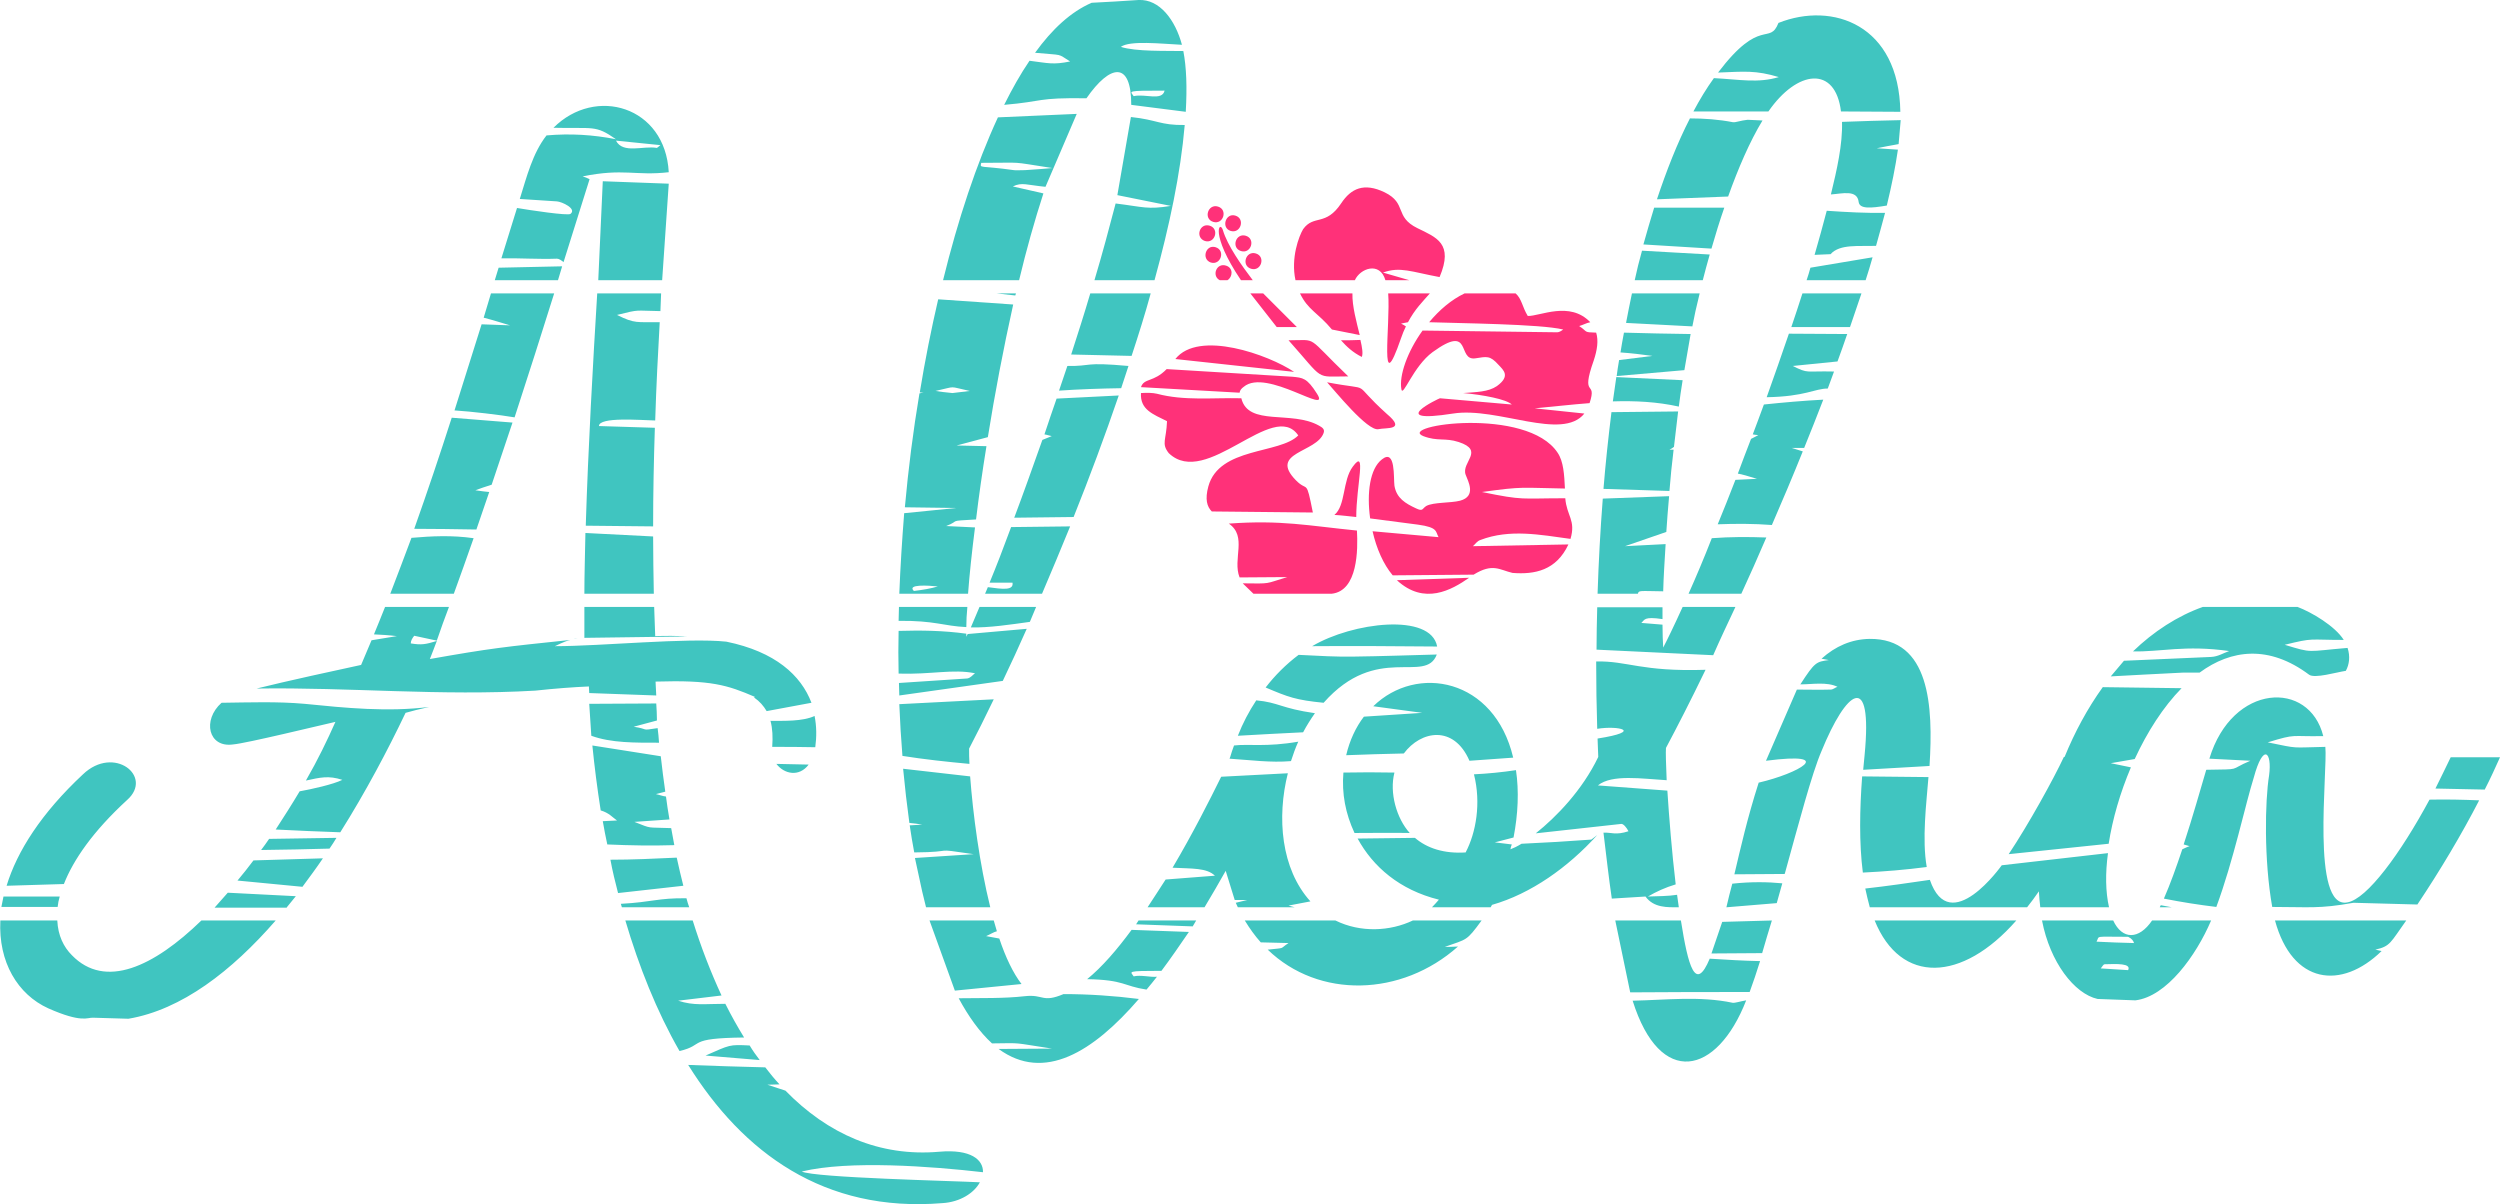 <?xml version="1.0" encoding="utf-8"?>
<!-- Generator: Adobe Illustrator 21.1.0, SVG Export Plug-In . SVG Version: 6.00 Build 0)  -->
<svg version="1.1" id="Layer_1" xmlns="http://www.w3.org/2000/svg" xmlns:xlink="http://www.w3.org/1999/xlink" x="0px" y="0px"
	 viewBox="0 0 720 346.8" style="enable-background:new 0 0 720 346.8;" xml:space="preserve">
<style type="text/css">
	.st0{fill-rule:evenodd;clip-rule:evenodd;fill:#40C5C0;}
	.st1{fill-rule:evenodd;clip-rule:evenodd;fill:#FF3179;}
</style>
<g>
	<path class="st0" d="M520.3,80.7h17c0.7-2.2,1.4-4.4,2-6.6l-17.9,3C521.1,78.3,520.7,79.5,520.3,80.7L520.3,80.7z M540.3,70.8
		c0.9-3.3,1.8-6.4,2.6-9.5c-5.4,0.1-11-0.2-16.8-0.6c-1.1,4.1-2.2,8.3-3.5,12.7l4.6-0.2C529.9,70.2,535.3,71,540.3,70.8L540.3,70.8z
		 M543.4,59.2c1.4-5.8,2.5-11.2,3.2-16.1c-2-0.1-4-0.3-6.1-0.4c2-0.4,4-0.8,6.3-1.2l0.6-6.9c-5.6,0.1-11.2,0.3-16.9,0.5
		c0.2,6.5-1.5,13.9-3.2,20.9c3.2-0.2,7.6-1.5,8,2.2C535.6,60.2,538.7,60,543.4,59.2L543.4,59.2z M547.3,32.2
		c-0.4-25.1-19.5-31.8-35.1-25.6c-2.6,6.6-5.1-1.9-17.4,14.3c7.7-0.3,10.8-0.7,17.5,1.3c-6,1.8-11.2,0.7-18.7,0.3
		c-2.1,2.9-4.1,6.2-5.9,9.6c7.2,0,14.4,0,21.6,0c8.3-12,19.3-13.3,20.9,0C535.9,32.1,541.6,32.2,547.3,32.2L547.3,32.2z M486.7,34.1
		c-3.7,7.2-6.8,15.2-9.5,23.3l20.5-0.8c2.9-8.1,6.2-15.8,9.9-21.9c-1.4-0.1-2.8-0.1-4.3-0.2c-2,0.2-3.4,0.8-4.2,0.7
		C495,34.4,490.8,34.1,486.7,34.1L486.7,34.1z M476.4,59.8c-1.1,3.5-2.1,7.1-3.1,10.6l19.6,1.2c1.1-3.8,2.3-7.8,3.7-11.8H476.4
		L476.4,59.8z M470.8,80.7h19.6c0.6-2.4,1.3-4.9,2-7.4l-19.5-1.1C472.1,75,471.4,77.9,470.8,80.7L470.8,80.7z M335.4,26.1
		c-0.7,3.1-5.7,0.8-8.9,1.6C325.5,26.2,324.1,26.1,335.4,26.1L335.4,26.1z M177.4,40.5l12.8,1.3c-0.2,0.2-1,0.8-1,0.8
		C185.3,41.9,179.4,44.4,177.4,40.5L177.4,40.5z M295.2,49c-1.7,0-2.5,0.1-3.2,0c-9.9-1.4-9.8-0.4-9.4-2.1c13.1,0,7.4-0.5,20.5,1.5
		C300.9,48.6,298.4,48.8,295.2,49L295.2,49z M341.5,32.2c0.4-7.1,0.2-12.8-0.7-17.5c-4.9-0.1-13.7,0.2-18-1.2
		c2.6-1.9,11.5-0.9,17.6-0.6C338.5,5.8,334-0.3,327.9,0c-4.6,0.3-9.1,0.6-13.5,0.8c-6,2.6-11.4,7.6-16.3,14.4
		c8.5,0.8,6.2,0.1,10.1,2.5c-4.9,1-6.2,0.5-11.7-0.2c-2.6,3.8-5,8.1-7.3,12.7c11.7-1,9.1-2.1,23.7-1.9c6.8-9.8,12.9-10.9,12.9,1.9
		L341.5,32.2L341.5,32.2z M192.6,49.6c-1-19-21.1-24.9-33.2-12.8c11.6,0.3,12-0.9,18,3.3c-6.6-1.3-13.1-1.7-20-1.1
		c-4,5.1-5.7,11.9-7.7,18.3c3.6,0.2,7.1,0.5,10.7,0.7c1.4,0.1,5.8,2.1,3.9,3.6c-0.7,0.6-11.9-1.1-15.4-1.7
		c-1.4,4.6-2.9,9.4-4.5,14.5c5.3-0.1,10.8,0.3,16,0.1c0.6,0,1.3,0.5,1.9,1l7.5-23.9c-0.6-0.3-1.3-0.6-2-0.8
		C179.6,48.4,183,50.7,192.6,49.6L192.6,49.6z M315.2,80.7h17.3c4.3-15.7,7.5-30.7,8.7-44.7c-7.1,0.1-7.9-1.5-15.5-2.3l-3.9,22.5
		l15.4,3.1c-6.8,1.1-7.8,0.3-15.9-0.7C319.5,65.5,317.5,73,315.2,80.7L315.2,80.7z M271.6,80.7h21.9c2.1-8.8,4.5-17.3,7-25l-8.8-2
		c2.6-1.3,4.1-0.4,9.4,0.1l9-21l-22.7,1C281.2,47.2,275.9,63.2,271.6,80.7L271.6,80.7z M172.3,80.7h18.4l1.9-27.8l-19-0.7
		L172.3,80.7L172.3,80.7z M142.5,80.7h18.2l1.2-4l-18.3,0.4L142.5,80.7L142.5,80.7z M526.4,111.9c0.6-1.6,1.2-3.3,1.8-4.9
		c-8.5-0.2-7.2,0.7-11.9-1.6l12.9-1.3c1-2.7,1.9-5.3,2.8-7.9l-16.8-0.1c-2.1,6.1-4.2,12.2-6.4,18.3
		C520,114.2,522.6,111.9,526.4,111.9L526.4,111.9z M536.1,84.5h-17c-1,3.2-2.1,6.4-3.2,9.7h16.9C533.9,90.9,535,87.7,536.1,84.5
		L536.1,84.5z M489.5,84.5h-19.5c-0.6,2.9-1.2,5.8-1.7,8.5c6.4,0.3,12.7,0.7,19.1,1C487.9,91.3,488.6,88.1,489.5,84.5L489.5,84.5z
		 M467.7,95.8c-0.4,2-0.7,3.9-1,5.7c3.1,0.2,6.2,0.6,9.2,1c-3.1,0.4-6.5,0.8-9.6,1.2c-0.3,1.6-0.5,3.2-0.7,4.6l19.5-1.7l1.8-10.4
		C480.4,96.1,474,96,467.7,95.8L467.7,95.8z M465.5,108.6l-1,7c6.4-0.2,12.7,0.1,19,1.5c0.3-2.5,0.7-5.1,1.1-7.6L465.5,108.6
		L465.5,108.6z M510.3,151.2c3-6.9,6-14,8.9-21.2c-1.1-0.3-2.1-0.7-3.2-1h3.6c1.9-4.6,3.7-9.3,5.5-13.9c-5.7,0.3-11.4,0.8-17.1,1.4
		c-1.1,2.9-2.1,5.8-3.2,8.6c0.5,0.1,1.1,0.2,1.6,0.2c-0.8,0.4-1.4,0.8-2.1,1.1c-1.3,3.4-2.6,6.7-3.8,10c1.2,0.2,2.9,0.7,5.5,1.5
		c-1.9,0.1-4,0.2-6.2,0.3c-1.7,4.4-3.4,8.7-5.1,12.8C499.8,150.8,505.1,150.8,510.3,151.2L510.3,151.2z M464.1,118.7
		c-0.9,7.3-1.7,14.7-2.3,22.1l19,0.6c0.3-3.9,0.7-7.8,1.2-11.9l-1.2,0c0.5-0.2,0.9-0.5,1.3-0.8c0.4-3.4,0.8-6.8,1.2-10.2
		L464.1,118.7L464.1,118.7z M270.1,168.9c-2,0.6-4.4,1-6.9,1.3C261.1,168.2,267.4,168.6,270.1,168.9L270.1,168.9z M274.3,113.2
		c-2.2-0.2-3.5-0.4-4.9-0.6c6.4-1.4,3.4-1.4,9.9,0C277.7,112.8,276.2,113,274.3,113.2L274.3,113.2z M322.9,111.8
		c0.7-2.1,1.4-4.3,2.1-6.4c-13.2-1.2-10.3,0.1-17.6,0c-0.8,2.4-1.6,4.8-2.4,7.1C310.9,112.1,316.7,111.9,322.9,111.8L322.9,111.8z
		 M309.2,148.9c4.6-11.5,9-23.3,13-35l-17.9,0.9c-1.2,3.5-2.4,6.9-3.5,10.3c0.7,0.1,1.5,0.4,2.1,0.5l-2.7,1.1
		c-2.8,7.9-5.5,15.5-8.1,22.4L309.2,148.9L309.2,148.9z M130.1,120.3c-3.4,10.6-7,21.3-10.8,32c5.8,0,11.8,0.1,17.9,0.2
		c1.2-3.6,2.5-7.2,3.7-10.8c-0.9-0.1-2.1-0.2-4-0.5c1.4-0.5,3-1.1,4.7-1.6c2-6,4-12,6-17.9L130.1,120.3L130.1,120.3z M159.6,84.5
		h-18.2l-2.1,7c2.8,0.7,5.2,1.5,7.6,2.2l-8.2-0.3c-2.5,8-5.1,16.3-7.8,24.8c4.8,0.3,13.2,1.3,17.3,2
		C152.3,107.6,156.2,95.4,159.6,84.5L159.6,84.5z M190.4,84.5h-18.4c-1.2,19.7-2.6,44.2-3.3,66.9l19.4,0.2c0-9.6,0.2-19.2,0.5-28.4
		l-16.1-0.5c0-2.7,11.9-1.7,16.2-1.6c0.3-9.9,0.8-19.4,1.3-28.3c-6.6-0.1-7.1,0.5-12.3-2.1c6.8-1.7,5-1.2,12.5-1.1L190.4,84.5
		L190.4,84.5z M292.6,84.5H287l5.4,0.6L292.6,84.5L292.6,84.5z M331.4,84.5h-17.4c-1.7,5.8-3.6,11.7-5.5,17.6l17.4,0.4
		C327.9,96.4,329.8,90.4,331.4,84.5L331.4,84.5z M283.7,171h16.4c2.7-6.3,5.4-12.8,8.1-19.4l-17,0.2c-2.2,6-4.3,11.4-6.2,16
		c1.2,0,3.2,0,6.6,0c0.4,2.3-2.8,1.9-7.1,1.3L283.7,171L283.7,171z M259,171h19.8c0.4-5.5,1.1-12,2-19.1l-8.3-0.4
		c4.4-1.7,0-1.4,8.6-1.9c0.8-6.6,1.8-13.7,3-21.1l-8.6-0.2l9-2.4c2-12.5,4.5-25.6,7.3-38.2c-7.3-0.5-14.5-1-21.6-1.5
		c-2,8.6-3.8,17.6-5.3,26.8l1.1,0.1c-0.4,0-0.8,0.1-1.2,0.2c-1.8,10.7-3.2,21.7-4.2,32.8l14.8,0.2l-15,1.5
		C259.8,155.5,259.3,163.2,259,171L259,171z M168.3,171h20c-0.1-5.5-0.2-11-0.2-16.5l-19.5-1C168.5,159.5,168.3,165.4,168.3,171
		L168.3,171z M112.4,171h18.3c1.9-5.2,3.8-10.6,5.7-16c-6.3-0.9-12.1-0.6-17.9-0.1C116.5,160.2,114.5,165.6,112.4,171L112.4,171z
		 M486.3,171h15.2c2.4-5.2,4.8-10.6,7.2-16.2c-5.2-0.2-10.4-0.2-15.7,0.2C490.7,160.9,488.4,166.3,486.3,171L486.3,171z M460.1,171
		h11.6c0.3-1,0.3-0.8,7.3-0.7c0.1-4.1,0.4-8.6,0.7-13.6l-11.7,0.6l11.9-4.1c0.2-3.3,0.5-6.8,0.8-10.3l-19.1,0.7
		C460.9,152.6,460.4,161.8,460.1,171L460.1,171z M661.7,174.8h-27.3c-7.3,2.6-14.2,7.1-20.1,12.8c7.8,0.2,15-1.9,27.7-0.1
		c-1.7,0.6-3.2,1.6-5.2,1.7l-25.1,1.1l-3.8,4.5c5.7-0.3,12.7-0.7,21-1.1c1.6,0,3.1,0,4.6,0c9.1-6.7,20-8,31.5,0.6
		c1.6,1.2,7.9-0.7,10.6-1.1c1-1.8,1.3-4.2,0.5-6.6c-12,1-9.9,1.6-18.1-0.9c8.5-2.1,6.8-1.4,17-1.4
		C672.5,180.3,665.7,176.3,661.7,174.8L661.7,174.8z M499.8,174.8h-15.2c-2.5,5.5-4.5,9.6-5.6,11.7c-0.1-1.7-0.2-3.9-0.2-6.6
		l-6.1-0.5c1-0.9,0.7-1.9,6.1-1.1c0-1.1,0-2.2,0-3.4H460c-0.1,4.1-0.2,8.1-0.2,12.2l33.6,1.6C495.4,184.1,497.6,179.5,499.8,174.8
		L499.8,174.8z M298.4,174.8h-16.3c-1,2.4-1.8,4.3-2.5,5.9c5.4,0.1,11.2-0.8,17-1.6C297.2,177.6,297.8,176.2,298.4,174.8
		L298.4,174.8z M278.6,174.8h-19.7c0,1.3-0.1,2.7-0.1,4c10.5-0.1,12.9,1.5,19.5,1.8C278.3,178.8,278.4,176.9,278.6,174.8
		L278.6,174.8z M188.4,174.8h-20.1c0,3.1,0,6.1,0,8.9l29.6-0.4c-2.9-0.2-6-0.2-9.2-0.1C188.6,180.4,188.5,177.6,188.4,174.8
		L188.4,174.8z M129.3,174.8h-18.4c-1.1,2.7-2.1,5.3-3.2,7.9c2,0.1,4.1,0.2,6.6,0.5l-7.3,1.2c-1,2.4-2,4.7-3,7.1
		c-6.5,1.4-21.7,4.7-30.1,6.8c26.9-0.4,53,2.2,80.3,0.6c5.5-0.6,10.8-1,15.4-1.2l0.1,1.9l19.3,0.7c-0.1-1.3-0.1-2.7-0.2-4
		c16-0.5,20.7,1,28.6,4.4c-0.1,0.1-0.2,0.1-0.2,0.2c1.6,1.1,2.7,2.4,3.6,3.9l12.9-2.4c-3-7.9-10.4-14.7-24.5-17.6
		c-11.2-1.2-36,1.3-49.4,1.3c2.7-1.3,3.6-1.6,4.5-1.8c-19.1,2-23,2.4-40.5,5.5c0.7-1.7,1.3-3.4,2-5.2c-3.3,1-4.4,1.2-7.5,0.7
		c0-0.8,0.5-1.6,1-2.2l6.5,1.4C126.9,181.2,128.1,178,129.3,174.8L129.3,174.8z M189,202.6l-19.3,0.1c0.2,3,0.4,6,0.6,9.2
		c5.7,2.1,12.7,2,19.5,2c-0.1-1.4-0.2-2.8-0.4-4.2c-5.2,0.8-2.2,0.3-6.9-0.4l6.7-1.8C189.2,205.8,189.1,204.2,189,202.6L189,202.6z
		 M123.6,203.6c-11.9,1.5-24,0.3-35.9-0.9c-7.8-0.7-15.9-0.4-23.9-0.3c-5.6,5-3.8,13,3.3,12c3.8-0.3,25.4-5.6,29.5-6.5
		c-2.3,5.2-5.1,11-8.5,16.9c4.2-0.9,6.5-1.5,10.5-0.2c-2.6,1.3-8.9,2.7-12.3,3.3c-2.2,3.7-4.5,7.3-6.9,11c6.2,0.3,12.3,0.6,18.6,0.8
		c7.3-11.6,13.7-23.7,18.8-34.4C118.5,204.8,120.9,204.2,123.6,203.6L123.6,203.6z M1.9,255.1l16.5-0.5c2.7-6.9,8.3-15.1,18.2-24.2
		c7.7-6.8-3.8-15.9-12.7-7.4C11.9,234.2,4.9,245.2,1.9,255.1L1.9,255.1z M68.4,253.6l18.7,1.8c2-2.7,4-5.4,5.9-8.2l-20,0.6
		C71.5,249.8,70,251.7,68.4,253.6L68.4,253.6z M178,257.2c6.2-0.7,12.5-1.4,18.8-2.1c-0.7-2.7-1.3-5.4-1.9-8.1
		c-6.4,0.3-12.8,0.6-19.1,0.6C176.4,250.9,177.2,254.1,178,257.2L178,257.2z M265.6,256.8L265.6,256.8L265.6,256.8
		c0.4,1.5,0.7,3,1.1,4.5h18.5c-3.1-12.5-5-27-5.8-37.7l-19.3-2.2c0.5,5.3,1.1,10.5,1.8,15.6c1.3,0.1,2.6,0.3,3.7,0.5l-3.6,0.2
		c0.4,2.6,0.8,5.3,1.3,7.8c12.9-0.1,4.2-1.4,17.1,0.5l-16.9,1.1C264.2,250.3,264.9,253.6,265.6,256.8L265.6,256.8z M197.7,258.7
		c-8.3-0.1-9.7,1.1-18.9,1.6l0.3,1h19.4C198.2,260.4,197.9,259.6,197.7,258.7L197.7,258.7z M330.5,261.3h16.4
		c2.1-3.5,4.2-7.1,6.1-10.5l2.6,8.4h3.6l-3.3,0.8c0.2,0.4,0.4,0.9,0.6,1.3h16.4c-0.6-0.1-1.3-0.4-1.8-0.5l6.3-1.2
		c-8.5-9.4-9.7-24.2-6.5-36.9l-19.2,1c-3.3,6.7-8.2,16.4-14,26.2c5.7,0.3,9.8,0,12.2,2.3l-14.2,1.1
		C334,255.9,332.3,258.6,330.5,261.3L330.5,261.3z M412.4,261.3h16.9c0.1-0.2,0.3-0.5,0.4-0.7c11.2-3.2,21.9-10.8,30.3-20.1
		l-1.7,1.3c-6.7,0.5-13.4,0.9-20.1,1.2c-1.3,0.8-2.4,1.3-3.2,1.6c0.1-0.5,0.2-1,0.4-1.4l-4.9-0.6l5.4-1.4c1.3-6.7,1.6-13.4,0.7-19.4
		c-4,0.6-8,1-12.1,1.2c2.1,8.3,0.6,16.8-2.4,22.5c-6.2,0.4-11.1-1.2-14.6-4.2l-16.5,0.2c4.4,8.1,12.1,14.8,23.4,17.6
		C413.8,259.8,413.1,260.6,412.4,261.3L412.4,261.3z M464.2,258.8c3.2-0.2,6.4-0.4,9.7-0.6c2.4,3.3,6.3,3.1,9.6,3.1
		c-0.2-1.2-0.3-2.4-0.5-3.6c-2.5,0.4-5.5,0.4-8.4,0.5c2.4-1.4,5-2.6,8-3.5c-1.1-9.3-1.9-19.3-2.4-27l-20-1.5
		c4-3.3,12.8-1.9,19.8-1.5c-0.2-4.7-0.3-8.1-0.2-9.3c3.2-6,7.1-13.6,11.4-22.5c-18.6,0.6-22.4-2.6-31.5-2.4c0,6.6,0.1,13.1,0.3,19.4
		c6.1-1,13.5,0.7,0.1,2.8c0.1,1.8,0.1,3.6,0.2,5.3h0c-4.6,9.6-12.1,17.3-18,22l24.5-2.7c0.7-0.2,1.7,1.1,2.2,2.1
		c-3.7,1.2-4.9,0.3-7.2,0.4C462.6,246.3,463.3,252.7,464.2,258.8L464.2,258.8z M497.2,261.3l14.5-1.2c0.5-1.9,1.1-3.8,1.6-5.7
		c-4.1-0.4-8.9-0.5-14.4,0.1C498.3,256.8,497.7,259,497.2,261.3L497.2,261.3z M538.5,261.3h45.3c1.2-1.5,2.3-3,3.4-4.6
		c0.1,1.6,0.2,3.1,0.4,4.6h19.8c-1-4.4-1.1-9.8-0.3-15.6l-30.6,3.5c0,0-14.9,21.1-20.7,4.2c-6.2,0.9-12.3,1.8-18.6,2.5
		C537.6,257.7,538,259.5,538.5,261.3L538.5,261.3z M622,261.3h3.5c-1.1-0.2-2.1-0.4-3.2-0.6L622,261.3L622,261.3z M623.2,258.8
		c5,1,10.1,1.8,15.1,2.4c4.9-13.2,8.4-29.7,10.8-37.3c2.7-10,5.3-7.4,4.4-0.6c-1.2,7.4-1.5,24.4,0.9,37.9c10.4,0,13.5,0.6,23.4-1.2
		l18.4,0.5c6.5-9.7,12.8-20.3,17.8-30c-4.8-0.2-9.5-0.3-14.3-0.2c-8.3,15.4-18,28.7-23.7,29.6c-10.5,2-5.6-37.9-6.3-44.8
		c-10.2,0.2-7.3,0.6-16.6-1.3c8.5-2.6,6.4-1.6,16-1.8c-4-16.2-26.2-15.3-32.8,6.5l11.8,0.6c-6.6,2.8-2,2.4-12.7,2.6
		c-1.6,5.4-3.9,13.6-6.5,21.5c0.6,0.2,1.1,0.3,1.7,0.5c-0.7,0.2-1.4,0.6-2.1,0.9C626.8,249.7,625,254.7,623.2,258.8L623.2,258.8z
		 M701.4,227.1l14.2,0.3c1.7-3.3,3.1-6.4,4.4-9.3h-14.2C704.4,221,702.9,224.1,701.4,227.1L701.4,227.1z M1,258.2
		c-0.2,1-0.4,2-0.6,3h16.2c0.1-1,0.3-2,0.6-3H1L1,258.2z M82.6,261.3c0.9-1.1,1.7-2.1,2.6-3.2l-19.6-1c-1.3,1.5-2.6,2.9-3.8,4.3
		H82.6L82.6,261.3z M94.9,244.4c0.7-1,1.4-2.1,2-3.1l-19.4,0.3c-0.7,1.1-1.5,2.1-2.3,3.2C81.8,244.7,88.7,244.6,94.9,244.4
		L94.9,244.4z M170.6,214.7c0.6,6,1.4,12.3,2.4,18.7c2.4,0.7,3.4,2,4.7,2.9l-4.1,0.2c0.4,2.2,0.8,4.5,1.3,6.7
		c6.6,0.3,13,0.4,19.3,0.2c-0.3-1.6-0.6-3.3-0.9-4.9c-7.3-0.3-5.3,0.3-10.6-1.8l10.1-0.7c-0.4-2.2-0.7-4.4-1-6.6
		c-1-0.1-1.9-0.5-2.9-0.7c0.9-0.2,1.8-0.5,2.7-0.7c-0.5-3.3-0.9-6.8-1.3-10.2L170.6,214.7L170.6,214.7z M221.9,207.6
		c0.6,2.2,0.7,4.7,0.5,7.5c4,0,8.1,0,12.4,0.1c0.4-3,0.4-6-0.2-9C231.2,207.8,225.7,207.6,221.9,207.6L221.9,207.6z M223.6,220
		c2.2,2.9,6.5,3.9,9.3,0.2C229.8,220.1,226.7,220.1,223.6,220L223.6,220z M605.6,197.9c-4.4,6.1-8.1,13-11,20.1h-0.2
		c-3,6.4-10.1,19.3-15.9,28l28.8-3c1.1-7.1,3.3-14.7,6.4-22l-5.8-1.2l6.9-1.2c3.6-7.8,8.2-15,13.5-20.4
		C620.9,198.1,612.8,198,605.6,197.9L605.6,197.9z M554.9,249.7c-1.4-8-0.1-18.4,0.5-25.9l-19.1-0.2c-0.7,9.4-0.9,19.1,0.2,27.7
		C542.7,251,548.8,250.5,554.9,249.7L554.9,249.7z M555.7,220.6c1.1-17.3,0.1-36.8-17.3-36.6c-5.2,0.1-9.8,2.1-13.8,5.7
		c0.7,0.1,1.4,0.3,2.1,0.4c-3.6,0.5-4,0.5-8.2,7c3.4,0,7.6-0.8,10.7,0.7c-0.7,0.2-1.2,0.8-2,0.8c-3.2,0.1-6.5,0-9.7,0l-8.9,20.5
		c20.8-2.7,9.2,3.7-2.1,6.3c-3.3,10.3-5.2,18.8-7,26.4l14.5-0.1c4.1-14.8,7.8-28.9,10.6-35.4c7.1-17.4,14.8-23.6,12.4,1.2
		c-0.1,1.4-0.3,2.8-0.4,4.2L555.7,220.6L555.7,220.6z M435.8,218.2c-5.4-22.9-27.8-27-40.3-14.8l14.1,1.9l-16.8,1.1
		c-2.3,3-4.1,6.8-5.1,11.1c5.5-0.2,11.1-0.4,16.6-0.5c4.9-6.6,14.4-8.3,18.9,2.1L435.8,218.2L435.8,218.2z M386.9,222.5
		c-0.5,6.1,0.6,11.8,3.2,17.4c5.3,0,10.6-0.1,15.9,0c-3.8-4.2-5.9-11.6-4.4-17.4C396.7,222.4,391.8,222.4,386.9,222.5L386.9,222.5z
		 M371.8,219.2c0.6-1.9,1.3-3.8,2.1-5.6c-9.1,1.6-14.4,0.6-18.5,1.1c-0.4,1.1-0.8,2.2-1.1,3.3h0l-0.2,0.5
		C360.2,218.9,366,219.7,371.8,219.2L371.8,219.2z M375.3,210.9c1-1.9,2.2-3.8,3.4-5.5c-9.8-1.4-10.4-3.1-16.9-3.7
		c-2.1,3.2-3.9,6.6-5.3,10.2C362.9,211.5,369.7,211.2,375.3,210.9L375.3,210.9z M381.2,202.4c15.4-17.4,29.3-5.2,32.6-13.9
		c-8,0.2-15.8,0.5-23.9,0.6c-4.8,0.1-10-0.2-15.9-0.5c-3.6,2.7-6.8,5.9-9.5,9.4C371.1,200.8,373.2,201.6,381.2,202.4L381.2,202.4z
		 M413.9,186.2c-1.8-9.8-24.4-7-36-0.1C389.9,186,401.9,186.1,413.9,186.2L413.9,186.2z M279.2,220c-0.1-1.6-0.1-3-0.1-4.4
		c2.3-4.4,4.7-9.2,7.1-14.2l-27.2,1.4c0.2,5,0.5,10,0.9,14.9C266.2,218.7,272.7,219.4,279.2,220L279.2,220z M288.8,196.1
		c2.3-4.8,4.6-9.8,6.9-15l-17,1.5c-0.2,0.3-0.3,0.6-0.4,0.8l0-0.9c-6.6-0.9-13-1-19.5-0.8c-0.1,4.1-0.1,8.2,0,12.3
		c9.5,0.3,15.6-1.4,22-0.1c-0.7,0.5-1.2,1.3-2.2,1.5l-19.7,1.3c0,1.2,0.1,2.4,0.1,3.6L288.8,196.1L288.8,196.1z M166.4,183.9
		l-1.3,0.1C165.5,184,165.9,184,166.4,183.9L166.4,183.9z M693,265.1h-37.8c5,18.4,19.1,20.1,30.7,8.8c-0.6-0.1-1.2-0.3-1.8-0.4
		C688.5,272.5,688.4,271.5,693,265.1L693,265.1z M636.8,265.1h-17c-3.8,5.6-8.6,5.6-11.2,0h-20.5c2.3,12,9.3,21.1,16,22.6l10.9,0.4
		C624,287,632.5,275.2,636.8,265.1L636.8,265.1z M580.7,265.1h-40.8C547.4,283.6,565.1,282.9,580.7,265.1L580.7,265.1z M510.3,265.1
		l-14.3,0.4l-3.1,9.1l14.6-0.1C508.4,271.4,509.3,268.3,510.3,265.1L510.3,265.1z M484.1,265.1h-18.9l4.3,20.7
		c11.5-0.1,22.9-0.1,34.4-0.1c1-2.7,2-5.7,3-8.9c-4.9-0.1-9.8-0.4-14.5-0.7C488.3,285.9,486.2,278.4,484.1,265.1L484.1,265.1z
		 M426.7,265.1h-19.8c-6.5,3.1-15,3.6-22.3,0h-26.1c1.4,2.3,2.9,4.4,4.6,6.3l8,0.2c-2.8,1.8-0.5,1.3-6,1.9
		c14.7,14.2,38.5,13.6,54.8-0.9c-1.4,0.1-2.8,0.1-3.8,0.1C422.6,270.4,422.3,271.1,426.7,265.1L426.7,265.1z M344.5,265.1h-16.6
		l-0.7,1.1l16.3,0.6L344.5,265.1L344.5,265.1z M286.2,265.1h-18.5l7.3,20.2l19.2-1.9c-2.4-3.1-4.6-7.7-6.4-13.1l-3.8-0.7
		c1-0.4,2.2-1.2,3.1-1.4C286.8,267.1,286.5,266.1,286.2,265.1L286.2,265.1z M199.5,265.1h-19.4c3.9,13.2,9,26.1,15.6,37.6
		c7.6-1.8,1.7-3.7,18.6-3.9c-1.9-3.1-3.7-6.3-5.4-9.7c-6,0-9,0.6-13.6-0.9l12.5-1.5C204.7,280,201.9,272.8,199.5,265.1L199.5,265.1z
		 M79.4,265.1H58c-13.7,13.3-27.7,19.9-37.3,10c-2.4-2.4-4-5.7-4.2-10H0.1c-0.6,12,5,21.3,13.8,25.3c9.7,4.3,11.3,2.6,12.9,2.7
		l10.2,0.3C52.3,290.8,66.7,279.7,79.4,265.1L79.4,265.1z M198.2,306.7c15.7,25.2,39.1,42.6,73.2,39.8c5.2-0.3,9.2-3,10.8-6
		c-7.4-0.4-47.6-1.3-51.3-3.1c13.6-3.3,37.4-1.5,52.2,0.2c0.1-3.6-3.5-6.7-12.6-5.9c-17.2,1.5-32.1-5.1-44.3-17.6l-5.2-1.7l3.5-0.1
		c-1.4-1.5-2.8-3.2-4.1-4.9C213,307.2,205.6,307,198.2,306.7L198.2,306.7z M218.8,305.3c-1-1.3-2-2.7-2.9-4.2
		c-6-0.3-5.6-0.2-12.7,2.9L218.8,305.3L218.8,305.3z M325.9,267.8c-4.2,5.7-8.5,10.7-12.8,14.2c10.8,0.2,10.4,2,17.1,3
		c1-1.2,2-2.4,3-3.7c-1.9,0.2-4.7-0.6-6.7-0.1c-0.9-1.4-2.4-1.6,8-1.6c2.7-3.6,5.3-7.4,7.9-11.2C336.9,268.2,331.4,268,325.9,267.8
		L325.9,267.8z M306.3,286.3c-6.2,2.6-5.7,0-11.1,0.6c-6.2,0.7-12.6,0.5-19.1,0.6c2.8,5.2,6,9.7,9.6,13c9.1-0.1,5.4-0.3,17.3,1.5
		l-15.4,0.1c13.1,9.6,27.2,0.9,40.4-14.4C320.9,286.8,313.6,286.3,306.3,286.3L306.3,286.3z M470.2,288.2
		c7.9,25.2,24.3,21.5,32.7-0.1c-1.8,0.3-3.2,0.8-3.9,0.7C489.5,286.8,479.9,288,470.2,288.2L470.2,288.2z M612.9,269.8
		c1.2,0.6,1.5,1.2,1.7,1.8c-3.7-0.1-7.1-0.2-10.8-0.4C604.8,269.4,602.8,269.8,612.9,269.8L612.9,269.8z M612.9,279.4l-7.9-0.5
		c0.5-0.5,0.7-1.2,1.2-1.2C609.6,277.6,613.9,277.4,612.9,279.4L612.9,279.4z"/>
	<path class="st1" d="M373.1,80.7h17.1c1.5-3.4,7.2-5.5,8.8,0h6.9l-7.6-2.2c4.9-1.8,8.2-0.2,16.3,1.3c4.1-9.7-0.9-11.4-6.4-14.1
		c-6.7-3.3-2.9-7.1-9.4-10.3c-6-2.9-9.7-1.1-12.5,3.1c-4.5,6.8-7.9,3.2-11,7.5C374.1,68,371.7,74.3,373.1,80.7L373.1,80.7z
		 M355.8,62.1c2.9,0.9,1.5,5.3-1.4,4.4C351.6,65.6,353,61.2,355.8,62.1L355.8,62.1z M358.8,67.9c2.9,0.9,1.5,5.3-1.4,4.4
		C354.5,71.4,355.9,67,358.8,67.9L358.8,67.9z M361.7,73c2.9,0.9,1.5,5.3-1.4,4.4C357.4,76.5,358.8,72.1,361.7,73L361.7,73z
		 M357.4,80.7h3.4c-3.2-4.2-7.3-10-8.6-14.4C351.3,63.3,348.3,67.2,357.4,80.7L357.4,80.7z M351.3,80.7h2.2c1.5-0.9,1.8-3.5-0.4-4.2
		C350.3,75.6,348.9,79.5,351.3,80.7L351.3,80.7z M350.1,71.2c2.9,0.9,1.5,5.3-1.4,4.4C345.9,74.6,347.3,70.3,350.1,71.2L350.1,71.2z
		 M348.4,65c2.9,0.9,1.5,5.3-1.4,4.4C344.1,68.4,345.5,64.1,348.4,65L348.4,65z M350.8,59.5c2.9,0.9,1.5,5.3-1.4,4.4
		C346.5,63,347.9,58.6,350.8,59.5L350.8,59.5z M390.6,148.9c0-9.1,3.1-20.1-1-14.5c-3,4-2,11.2-5.3,13.9
		C386.4,148.4,388.5,148.7,390.6,148.9L390.6,148.9z M361,171h22.5c7.6-0.8,7.6-12.8,7.3-18.2c-14.1-1.4-21.8-3.1-36.9-2
		c5.4,3.7,1,10.2,3.1,15.5l13.7-0.1c-6.6,2-4.4,1.9-12.8,1.8L361,171L361,171z M402.3,167.1c7.9,7.3,15.8,2.8,20.8-0.7L402.3,167.1
		L402.3,167.1z M420.1,127.3c7.6,2.5,0.7,5.8,2,9.4c0.7,1.9,3.2,6.2-1.6,7.5c-2.7,0.7-7.6,0.4-9.7,1.5c-1.3,0.8-0.9,1.7-3,0.7
		c-3-1.4-5.6-2.9-6.2-6.5c-0.3-2.2,0.4-10.8-3.6-7.6c-3.5,2.7-4.4,9.7-3.4,17c4.6,0.6,9.2,1.2,13.8,1.8c5.8,0.8,5,2,5.9,3.6l-19-1.7
		c1.1,4.9,3.1,9.5,5.8,12.7l23.3-0.2c5.5-3.4,7.4-1.4,11.2-0.5c6.4,0.5,12.6-0.7,16.1-8.2l-27.5,0.5c0.7-0.6,1.2-1.5,2.2-1.8
		c8.4-3.2,17.1-1.5,25.9-0.3c1.6-5.4-1.1-6.6-1.5-11.7c-13,0-11.8,0.7-24-1.8c12.2-1.7,11.2-1.2,23.9-1c-0.2-4-0.4-7.8-2.1-10.3
		c-8.8-13.4-46.4-7.9-38.7-4.8C414.1,127.2,416.1,126,420.1,127.3L420.1,127.3z M436.5,84.5h-14.7c-3.8,1.8-7.3,4.8-10.2,8.3
		c8.2,0.3,32.1,0.5,38.6,2.1c-0.5,0.4-1.2,0.8-1.7,0.8l-38.8-0.5c-4.4,6.1-6.8,13-6.1,16.9c0.4,2.5,3.4-6.6,9-10.7
		c11.6-8.4,6.9,2.6,12.3,1.8c3.3-0.5,4.2-0.9,6.7,1.9c1.4,1.5,3.5,3.2-0.5,6.1c-2.5,1.7-5.9,1.7-9.7,2c5.7,0.5,12.5,1.8,14,3.3
		l-20.7-1.8c-0.2,0-16,7.5,3.8,4.4c12.8-2,31.4,8,37.8,0l-14.3-1.5c5.4-0.5,10.6-1.1,15.8-1.5c2.3-7-2.8-1,1.2-12.3
		c1-3,1.4-5.7,0.7-8c-3.8-0.1-2.3-0.2-4.9-1.9c1.1-0.3,2.1-0.9,3.2-1.1c-5.9-6.2-14.5-1.7-18-1.8C438.4,88.4,438.3,86.1,436.5,84.5
		L436.5,84.5z M411.8,84.5h-12c0.7,9-2.7,31.4,3.7,12.9c0.4-1.2,0.9-2.4,1.4-3.4c-0.5-0.3-0.9-0.6-1.4-0.8c0.6-0.1,1.3-0.3,2-0.4
		C407.5,89,409.8,86.8,411.8,84.5L411.8,84.5z M386.2,98c1.6,1.8,3.4,3.5,6,4.8c0.4-1,0.1-2.7-0.4-4.9C390,98,388.1,98,386.2,98
		L386.2,98z M389.5,84.5h-15.1c2.3,4.8,5.1,5.5,9.2,10.4l8,1.6C390.7,92.8,389.4,88.2,389.5,84.5L389.5,84.5z M399.4,119.2
		c-11.1-10-3-6.4-17.2-9.1c2.2,2.4,11.7,14.2,14.8,13.5C399.3,123.1,405.1,124,399.4,119.2L399.4,119.2z M388.3,108.4
		c-12.5-12-8.5-10.4-17.2-10.4C381.7,109.9,378.5,108.4,388.3,108.4L388.3,108.4z M363.8,84.5h-3.7l7.6,9.7l5.8,0L363.8,84.5
		L363.8,84.5z M372.7,107.1c-7.3-4.9-27.5-12.2-34.2-3.7L372.7,107.1L372.7,107.1z M357,113.1c0.1-0.7,0.5-1.2,1.2-1.7
		c6.5-5.5,25.3,8.6,21.1,2c-2.9-4.6-4.1-4.6-7.1-4.9l-36.2-2.2c-3.8,3.9-6.5,2.5-7.4,5.2L357,113.1L357,113.1z M336.1,121.3
		c-0.2,5.5-1.7,6.4,0.5,9.2c10.8,10.4,30.1-15.7,37.3-5.1c-5.3,5.4-22.8,3.3-25.9,14.7c-1,3.7-0.4,5.8,1,7.2l29.1,0.3
		c-2-10.1-1.4-5.7-4.9-9.3c-7.9-8.1,6-7.9,8-13.6c0.4-1.1-0.4-1.6-1.3-2.1c-7.9-4.5-20.4,0.3-22.4-7.9c-8.2-0.2-16.4,0.8-24.3-1.3
		c-1.3-0.3-2.9-0.3-4.6-0.2C328.3,118,332.1,119.3,336.1,121.3L336.1,121.3z"/>
</g>
</svg>
